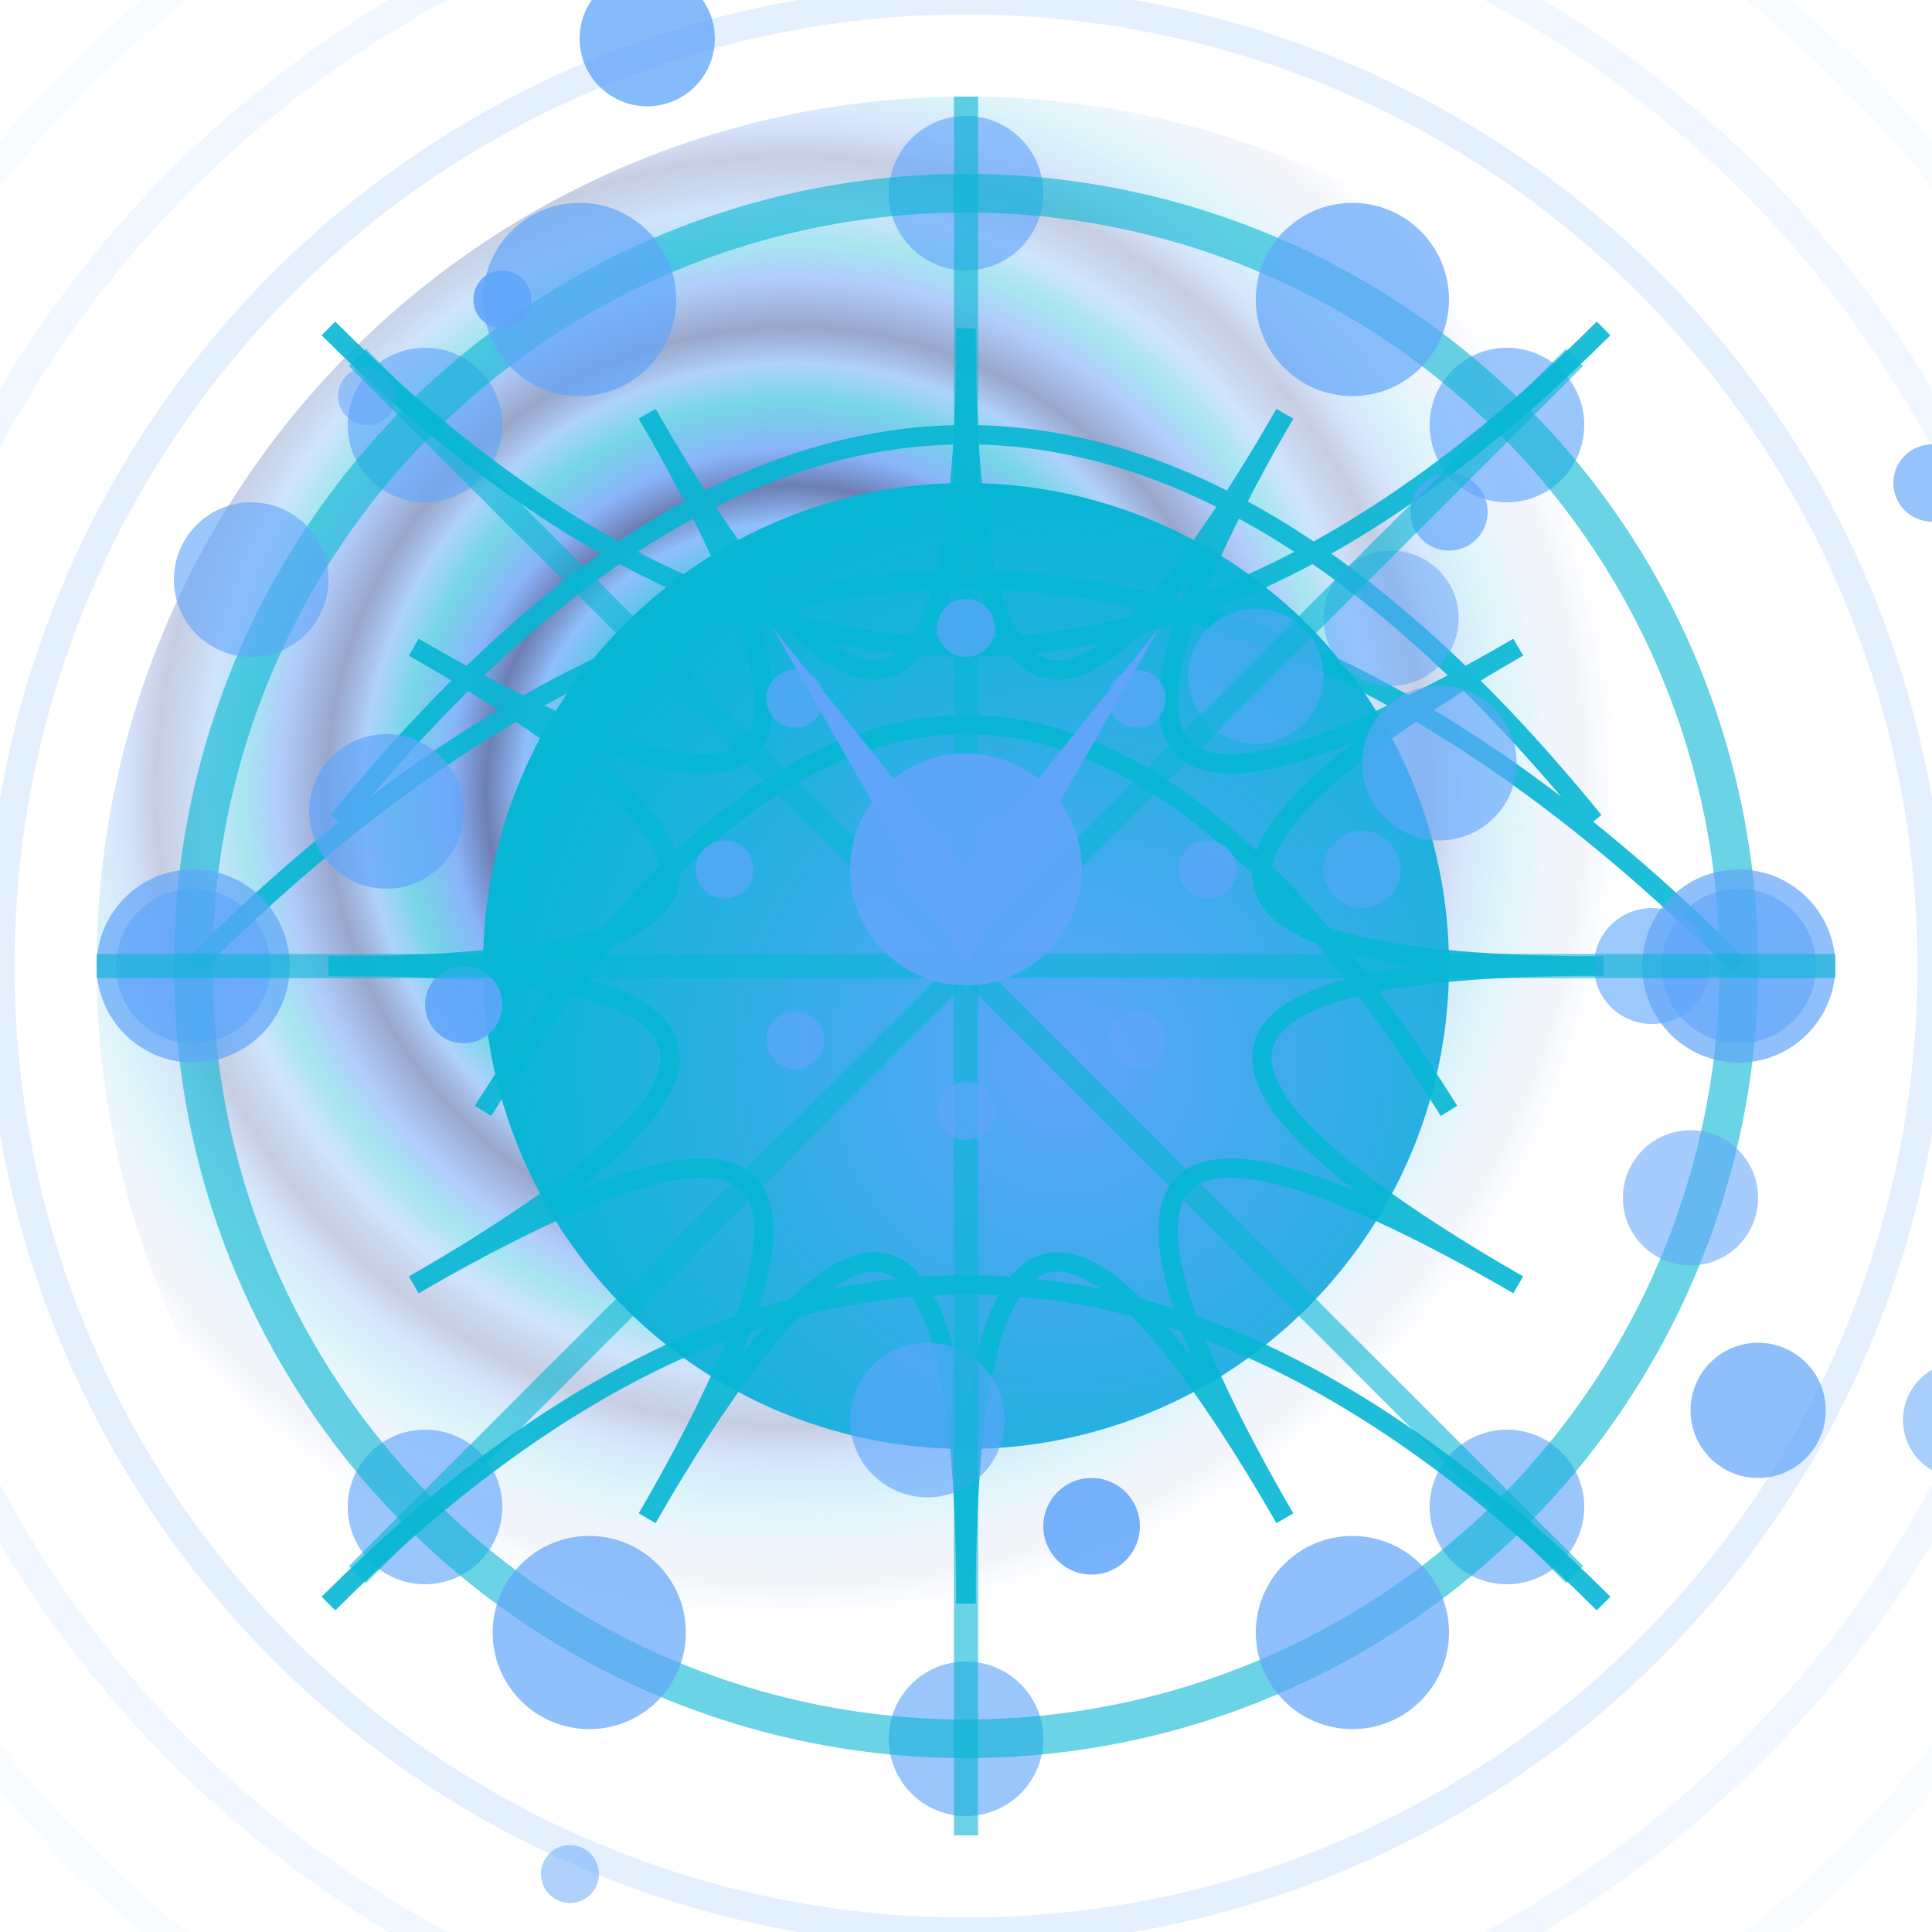 <svg baseProfile="full" height="200" version="1.1" viewBox="0 0 200 200" width="200" xmlns="http://www.w3.org/2000/svg" xmlns:ev="http://www.w3.org/2001/xml-events" xmlns:xlink="http://www.w3.org/1999/xlink"><title>Logo Arkalia-LUNA - Style ULTIME avec effets cosmiques extrêmes</title><defs><radialGradient cx="40%" cy="40%" id="ultimateCosmic-serenity" r="70%"><stop offset="0%" stop-color="#1e3a8a" stop-opacity="1.0" /><stop offset="1%" stop-color="#60a5fa" stop-opacity="0.98" /><stop offset="3%" stop-color="#3b82f6" stop-opacity="0.95" /><stop offset="5%" stop-color="#06b6d4" stop-opacity="0.92" /><stop offset="8%" stop-color="#60a5fa" stop-opacity="0.88" /><stop offset="12%" stop-color="#1e3a8a" stop-opacity="0.85" /><stop offset="15%" stop-color="#3b82f6" stop-opacity="0.8" /><stop offset="18%" stop-color="#06b6d4" stop-opacity="0.75" /><stop offset="22%" stop-color="#60a5fa" stop-opacity="0.7" /><stop offset="25%" stop-color="#1e3a8a" stop-opacity="0.65" /><stop offset="28%" stop-color="#3b82f6" stop-opacity="0.6" /><stop offset="32%" stop-color="#06b6d4" stop-opacity="0.55" /><stop offset="35%" stop-color="#60a5fa" stop-opacity="0.5" /><stop offset="38%" stop-color="#1e3a8a" stop-opacity="0.45" /><stop offset="42%" stop-color="#3b82f6" stop-opacity="0.4" /><stop offset="45%" stop-color="#06b6d4" stop-opacity="0.35" /><stop offset="48%" stop-color="#60a5fa" stop-opacity="0.3" /><stop offset="52%" stop-color="#1e3a8a" stop-opacity="0.25" /><stop offset="55%" stop-color="#3b82f6" stop-opacity="0.2" /><stop offset="58%" stop-color="#06b6d4" stop-opacity="0.15" /><stop offset="62%" stop-color="#60a5fa" stop-opacity="0.1" /><stop offset="65%" stop-color="#1e3a8a" stop-opacity="0.05" /><stop offset="68%" stop-color="#3b82f6" stop-opacity="0.0" /><stop offset="72%" stop-color="#06b6d4" stop-opacity="0.0" /><stop offset="75%" stop-color="#60a5fa" stop-opacity="0.0" /><stop offset="78%" stop-color="#1e3a8a" stop-opacity="0.0" /><stop offset="82%" stop-color="#3b82f6" stop-opacity="0.0" /><stop offset="85%" stop-color="#06b6d4" stop-opacity="0.0" /><stop offset="88%" stop-color="#60a5fa" stop-opacity="0.0" /><stop offset="92%" stop-color="#1e3a8a" stop-opacity="0.0" /><stop offset="95%" stop-color="#3b82f6" stop-opacity="0.0" /><stop offset="100%" stop-color="#1e3a8a" stop-opacity="0.0" /></radialGradient><radialGradient cx="60%" cy="60%" id="ultimateSecondaryCosmic-serenity" r="60%"><stop offset="0%" stop-color="#60a5fa" /><stop offset="100%" stop-color="#06b6d4" /></radialGradient><filter id="ultimateCosmicGlow-serenity"><feGaussianBlur in="SourceGraphic" stdDeviation="5.6" /><feMerge><feMergeNode in="SourceGraphic" /><feMergeNode /><feMergeNode /></feMerge></filter><filter id="ultimateCosmicTurbulence-serenity"><feTurbulence baseFrequency="0.01" numOctaves="3" seed="42" type="fractalNoise" /><feDisplacementMap in="SourceGraphic" in2="cosmicTurbulence" scale="25" xChannelSelector="R" yChannelSelector="G" /></filter><filter id="ultimateCosmicDepth-serenity" /><mask id="ultimateCosmicDepthMask-serenity"><circle cx="100" cy="100" fill="white" r="86.0" /></mask><mask id="ultimateCosmicOrganicMask-serenity"><path d="M 40 40 Q 100 20 160 40 Q 100 160 40 160 Z" fill="white" /></mask><pattern height="66" id="ultimateCosmicSurfacePattern-serenity" patternUnits="userSpaceOnUse" width="66"><circle cx="14" cy="37" fill="#1e3a8a" opacity="0.205" r="9" /><circle cx="0" cy="33" fill="#1e3a8a" opacity="0.328" r="5" /><circle cx="13" cy="38" fill="#1e3a8a" opacity="0.203" r="6" /><circle cx="20" cy="0" fill="#1e3a8a" opacity="0.321" r="8" /><circle cx="14" cy="46" fill="#1e3a8a" opacity="0.234" r="7" /><circle cx="30" cy="10" fill="#1e3a8a" opacity="0.406" r="4" /><circle cx="8" cy="16" fill="#1e3a8a" opacity="0.381" r="5" /><circle cx="21" cy="33" fill="#1e3a8a" opacity="0.488" r="9" /><circle cx="25" cy="39" fill="#1e3a8a" opacity="0.498" r="9" /><circle cx="47" cy="56" fill="#1e3a8a" opacity="0.192" r="10" /><circle cx="28" cy="8" fill="#1e3a8a" opacity="0.157" r="8" /><circle cx="29" cy="28" fill="#1e3a8a" opacity="0.175" r="3" /></pattern><pattern height="133.0" id="ultimateCosmicNeuralPattern-serenity" patternUnits="userSpaceOnUse" width="133.0"><line opacity="0.8" stroke="#60a5fa" stroke-width="2" x1="15" x2="17" y1="58" y2="8" /><line opacity="0.8" stroke="#60a5fa" stroke-width="2" x1="84" x2="131" y1="18" y2="60" /><line opacity="0.8" stroke="#60a5fa" stroke-width="2" x1="71" x2="54" y1="124" y2="33" /><line opacity="0.8" stroke="#60a5fa" stroke-width="2" x1="121" x2="121" y1="62" y2="104" /><line opacity="0.8" stroke="#60a5fa" stroke-width="2" x1="48" x2="24" y1="24" y2="110" /><line opacity="0.8" stroke="#60a5fa" stroke-width="2" x1="90" x2="105" y1="108" y2="119" /><line opacity="0.8" stroke="#60a5fa" stroke-width="2" x1="13" x2="15" y1="25" y2="103" /><line opacity="0.8" stroke="#60a5fa" stroke-width="2" x1="86" x2="63" y1="27" y2="49" /><line opacity="0.8" stroke="#60a5fa" stroke-width="2" x1="48" x2="35" y1="114" y2="108" /><line opacity="0.8" stroke="#60a5fa" stroke-width="2" x1="46" x2="118" y1="71" y2="63" /></pattern></defs><circle cx="100" cy="100" fill="url(#ultimateCosmic-serenity)" filter="url(#ultimateCosmicDepth-serenity)" r="90.0" /><circle cx="180" cy="100" fill="#60a5fa" filter="url(#ultimateCosmicGlow-serenity)" opacity="0.8" r="8" /><circle cx="156" cy="156" fill="#60a5fa" filter="url(#ultimateCosmicGlow-serenity)" opacity="0.8" r="8" /><circle cx="100" cy="180" fill="#60a5fa" filter="url(#ultimateCosmicGlow-serenity)" opacity="0.8" r="8" /><circle cx="44" cy="156" fill="#60a5fa" filter="url(#ultimateCosmicGlow-serenity)" opacity="0.8" r="8" /><circle cx="20" cy="100" fill="#60a5fa" filter="url(#ultimateCosmicGlow-serenity)" opacity="0.8" r="8" /><circle cx="44" cy="44" fill="#60a5fa" filter="url(#ultimateCosmicGlow-serenity)" opacity="0.8" r="8" /><circle cx="100" cy="20" fill="#60a5fa" filter="url(#ultimateCosmicGlow-serenity)" opacity="0.8" r="8" /><circle cx="156" cy="44" fill="#60a5fa" filter="url(#ultimateCosmicGlow-serenity)" opacity="0.8" r="8" /><circle cx="100" cy="100" fill="url(#ultimateSecondaryCosmic-serenity)" filter="url(#ultimateCosmicGlow-serenity)" r="50"><animate attributeName="r" dur="3.0s" repeatCount="indefinite" values="50;55;50" /></circle><g fill="none" filter="url(#ultimateCosmicGlow-serenity)" opacity="0.9" stroke="#06b6d4" stroke-width="2"><path d="M20.0 100 Q100 20.0 180.0 100"><animate attributeName="stroke-dashoffset" begin="0.0s" dur="6.0s" repeatCount="indefinite" values="0;-300;0" /></path><path d="M35.0 85 Q100 5.0 165.0 85"><animate attributeName="stroke-dashoffset" begin="0.4s" dur="6.0s" repeatCount="indefinite" values="0;-300;0" /></path><path d="M50.0 115 Q100 35.0 150.0 115"><animate attributeName="stroke-dashoffset" begin="0.8s" dur="6.0s" repeatCount="indefinite" values="0;-300;0" /></path><path d="M34 34 Q100 100 166 34"><animate attributeName="stroke-dashoffset" begin="1.2s" dur="6.0s" repeatCount="indefinite" values="0;-300;0" /></path><path d="M34 166 Q100 100 166 166"><animate attributeName="stroke-dashoffset" begin="1.6s" dur="6.0s" repeatCount="indefinite" values="0;-300;0" /></path><path d="M166.0 100.0 Q100 100 157.158 133.0"><animate attributeName="stroke-dashoffset" begin="2.0s" dur="6.0s" repeatCount="indefinite" values="0;-300;0" /></path><path d="M157.158 133.0 Q100 100 133.0 157.158"><animate attributeName="stroke-dashoffset" begin="2.4s" dur="6.0s" repeatCount="indefinite" values="0;-300;0" /></path><path d="M133.0 157.158 Q100 100 100.0 166.0"><animate attributeName="stroke-dashoffset" begin="2.8s" dur="6.0s" repeatCount="indefinite" values="0;-300;0" /></path><path d="M100.0 166.0 Q100 100 67 157.158"><animate attributeName="stroke-dashoffset" begin="3.2s" dur="6.0s" repeatCount="indefinite" values="0;-300;0" /></path><path d="M67 157.158 Q100 100 42.842 133"><animate attributeName="stroke-dashoffset" begin="3.6s" dur="6.0s" repeatCount="indefinite" values="0;-300;0" /></path><path d="M42.842 133.0 Q100 100 34.0 100"><animate attributeName="stroke-dashoffset" begin="4.0s" dur="6.0s" repeatCount="indefinite" values="0;-300;0" /></path><path d="M34.0 100 Q100 100 42.842 67"><animate attributeName="stroke-dashoffset" begin="4.4s" dur="6.0s" repeatCount="indefinite" values="0;-300;0" /></path><path d="M42.842 67.0 Q100 100 67 42.842"><animate attributeName="stroke-dashoffset" begin="4.8s" dur="6.0s" repeatCount="indefinite" values="0;-300;0" /></path><path d="M67 42.842 Q100 100 100 34.0"><animate attributeName="stroke-dashoffset" begin="5.2s" dur="6.0s" repeatCount="indefinite" values="0;-300;0" /></path><path d="M100 34.0 Q100 100 133.0 42.842"><animate attributeName="stroke-dashoffset" begin="5.6s" dur="6.0s" repeatCount="indefinite" values="0;-300;0" /></path><path d="M133.0 42.842 Q100 100 157.158 67"><animate attributeName="stroke-dashoffset" begin="6.0s" dur="6.0s" repeatCount="indefinite" values="0;-300;0" /></path><path d="M157.158 67 Q100 100 166.0 100"><animate attributeName="stroke-dashoffset" begin="6.4s" dur="6.0s" repeatCount="indefinite" values="0;-300;0" /></path></g><circle cx="100" cy="100" fill="none" filter="url(#ultimateCosmicGlow-serenity)" opacity="0.4" r="100" stroke="#60a5fa" stroke-width="3" /><circle cx="100" cy="100" fill="none" filter="url(#ultimateCosmicGlow-serenity)" opacity="0.3" r="115" stroke="#60a5fa" stroke-width="3" /><circle cx="100" cy="100" fill="none" filter="url(#ultimateCosmicGlow-serenity)" opacity="0.2" r="130" stroke="#60a5fa" stroke-width="3" /><circle cx="100" cy="100" fill="none" filter="url(#ultimateCosmicGlow-serenity)" opacity="0.1" r="145" stroke="#60a5fa" stroke-width="3" /><circle cx="100" cy="100" fill="none" filter="url(#ultimateCosmicGlow-serenity)" opacity="0.6" r="80.0" stroke="#06b6d4" stroke-width="4"><animate attributeName="r" dur="4.0s" repeatCount="indefinite" values="80.0;96.0;80.0" /></circle><circle cx="130" cy="70" fill="#60a5fa" opacity="0.539" r="7"><animate attributeName="opacity" begin="0.0s" dur="2.5s" repeatCount="indefinite" values="0.5;1.0;0.5" /></circle><circle cx="52" cy="31" fill="#60a5fa" opacity="0.888" r="3"><animate attributeName="opacity" begin="0.1s" dur="2.5s" repeatCount="indefinite" values="0.5;1.0;0.5" /></circle><circle cx="200" cy="50" fill="#60a5fa" opacity="0.663" r="4"><animate attributeName="opacity" begin="0.2s" dur="2.5s" repeatCount="indefinite" values="0.5;1.0;0.5" /></circle><circle cx="-13" cy="113" fill="#60a5fa" opacity="0.566" r="3"><animate attributeName="opacity" begin="0.3s" dur="2.5s" repeatCount="indefinite" values="0.5;1.0;0.5" /></circle><circle cx="171" cy="100" fill="#60a5fa" opacity="0.614" r="6"><animate attributeName="opacity" begin="0.4s" dur="2.5s" repeatCount="indefinite" values="0.5;1.0;0.5" /></circle><circle cx="67" cy="4" fill="#60a5fa" opacity="0.765" r="7"><animate attributeName="opacity" begin="0.5s" dur="2.5s" repeatCount="indefinite" values="0.5;1.0;0.5" /></circle><circle cx="48" cy="104" fill="#60a5fa" opacity="0.887" r="4"><animate attributeName="opacity" begin="0.6s" dur="2.5s" repeatCount="indefinite" values="0.5;1.0;0.5" /></circle><circle cx="26" cy="60" fill="#60a5fa" opacity="0.625" r="8"><animate attributeName="opacity" begin="0.7s" dur="2.5s" repeatCount="indefinite" values="0.5;1.0;0.5" /></circle><circle cx="175" cy="124" fill="#60a5fa" opacity="0.563" r="7"><animate attributeName="opacity" begin="0.8s" dur="2.5s" repeatCount="indefinite" values="0.5;1.0;0.5" /></circle><circle cx="141" cy="90" fill="#60a5fa" opacity="0.527" r="4"><animate attributeName="opacity" begin="0.9s" dur="2.5s" repeatCount="indefinite" values="0.5;1.0;0.5" /></circle><circle cx="203" cy="147" fill="#60a5fa" opacity="0.548" r="6"><animate attributeName="opacity" begin="1.0s" dur="2.5s" repeatCount="indefinite" values="0.5;1.0;0.5" /></circle><circle cx="144" cy="64" fill="#60a5fa" opacity="0.516" r="7"><animate attributeName="opacity" begin="1.1s" dur="2.5s" repeatCount="indefinite" values="0.5;1.0;0.5" /></circle><circle cx="182" cy="146" fill="#60a5fa" opacity="0.709" r="7"><animate attributeName="opacity" begin="1.2s" dur="2.5s" repeatCount="indefinite" values="0.5;1.0;0.5" /></circle><circle cx="149" cy="79" fill="#60a5fa" opacity="0.626" r="8"><animate attributeName="opacity" begin="1.3s" dur="2.5s" repeatCount="indefinite" values="0.5;1.0;0.5" /></circle><circle cx="96" cy="147" fill="#60a5fa" opacity="0.62" r="8"><animate attributeName="opacity" begin="1.4s" dur="2.5s" repeatCount="indefinite" values="0.5;1.0;0.5" /></circle><circle cx="59" cy="194" fill="#60a5fa" opacity="0.504" r="3"><animate attributeName="opacity" begin="1.5s" dur="2.5s" repeatCount="indefinite" values="0.5;1.0;0.5" /></circle><circle cx="38" cy="41" fill="#60a5fa" opacity="0.529" r="3"><animate attributeName="opacity" begin="1.6s" dur="2.5s" repeatCount="indefinite" values="0.5;1.0;0.5" /></circle><circle cx="113" cy="158" fill="#60a5fa" opacity="0.852" r="5"><animate attributeName="opacity" begin="1.7s" dur="2.5s" repeatCount="indefinite" values="0.5;1.0;0.5" /></circle><circle cx="150" cy="53" fill="#60a5fa" opacity="0.675" r="4"><animate attributeName="opacity" begin="1.8s" dur="2.5s" repeatCount="indefinite" values="0.5;1.0;0.5" /></circle><circle cx="40" cy="84" fill="#60a5fa" opacity="0.712" r="8"><animate attributeName="opacity" begin="1.9s" dur="2.5s" repeatCount="indefinite" values="0.5;1.0;0.5" /></circle><circle cx="180" cy="100" fill="#60a5fa" filter="url(#ultimateCosmicGlow-serenity)" opacity="0.7" r="10"><animate attributeName="r" begin="0.0s" dur="3.0s" repeatCount="indefinite" values="10;15;10" /></circle><circle cx="140" cy="169" fill="#60a5fa" filter="url(#ultimateCosmicGlow-serenity)" opacity="0.7" r="10"><animate attributeName="r" begin="0.2s" dur="3.0s" repeatCount="indefinite" values="10;15;10" /></circle><circle cx="61" cy="169" fill="#60a5fa" filter="url(#ultimateCosmicGlow-serenity)" opacity="0.7" r="10"><animate attributeName="r" begin="0.4s" dur="3.0s" repeatCount="indefinite" values="10;15;10" /></circle><circle cx="20" cy="100" fill="#60a5fa" filter="url(#ultimateCosmicGlow-serenity)" opacity="0.7" r="10"><animate attributeName="r" begin="0.6s" dur="3.0s" repeatCount="indefinite" values="10;15;10" /></circle><circle cx="60" cy="31" fill="#60a5fa" filter="url(#ultimateCosmicGlow-serenity)" opacity="0.7" r="10"><animate attributeName="r" begin="0.8s" dur="3.0s" repeatCount="indefinite" values="10;15;10" /></circle><circle cx="140" cy="31" fill="#60a5fa" filter="url(#ultimateCosmicGlow-serenity)" opacity="0.7" r="10"><animate attributeName="r" begin="1.0s" dur="3.0s" repeatCount="indefinite" values="10;15;10" /></circle><line filter="url(#ultimateCosmicGlow-serenity)" opacity="0.6" stroke="#06b6d4" stroke-width="2.5" x1="100" x2="190" y1="100" y2="100"><animate attributeName="opacity" begin="0.0s" dur="4.0s" repeatCount="indefinite" values="0.6;1.0;0.6" /></line><line filter="url(#ultimateCosmicGlow-serenity)" opacity="0.6" stroke="#06b6d4" stroke-width="2.5" x1="100" x2="163" y1="100" y2="163"><animate attributeName="opacity" begin="0.15s" dur="4.0s" repeatCount="indefinite" values="0.6;1.0;0.6" /></line><line filter="url(#ultimateCosmicGlow-serenity)" opacity="0.6" stroke="#06b6d4" stroke-width="2.5" x1="100" x2="100" y1="100" y2="190"><animate attributeName="opacity" begin="0.3s" dur="4.0s" repeatCount="indefinite" values="0.6;1.0;0.6" /></line><line filter="url(#ultimateCosmicGlow-serenity)" opacity="0.6" stroke="#06b6d4" stroke-width="2.5" x1="100" x2="37" y1="100" y2="163"><animate attributeName="opacity" begin="0.45s" dur="4.0s" repeatCount="indefinite" values="0.6;1.0;0.6" /></line><line filter="url(#ultimateCosmicGlow-serenity)" opacity="0.6" stroke="#06b6d4" stroke-width="2.5" x1="100" x2="10" y1="100" y2="100"><animate attributeName="opacity" begin="0.6s" dur="4.0s" repeatCount="indefinite" values="0.6;1.0;0.6" /></line><line filter="url(#ultimateCosmicGlow-serenity)" opacity="0.6" stroke="#06b6d4" stroke-width="2.5" x1="100" x2="37" y1="100" y2="37"><animate attributeName="opacity" begin="0.75s" dur="4.0s" repeatCount="indefinite" values="0.6;1.0;0.6" /></line><line filter="url(#ultimateCosmicGlow-serenity)" opacity="0.6" stroke="#06b6d4" stroke-width="2.5" x1="100" x2="100" y1="100" y2="10"><animate attributeName="opacity" begin="0.9s" dur="4.0s" repeatCount="indefinite" values="0.6;1.0;0.6" /></line><line filter="url(#ultimateCosmicGlow-serenity)" opacity="0.6" stroke="#06b6d4" stroke-width="2.5" x1="100" x2="163" y1="100" y2="37"><animate attributeName="opacity" begin="1.05s" dur="4.0s" repeatCount="indefinite" values="0.6;1.0;0.6" /></line><g><path d="M80 65 L100 90 L120 65 L100 100 Z" fill="#60a5fa" filter="url(#ultimateCosmicGlow-serenity)"><animate attributeName="opacity" dur="2.5s" repeatCount="indefinite" values="0.8;1.0;0.8" /></path><circle cx="100" cy="90" fill="#60a5fa" filter="url(#ultimateCosmicGlow-serenity)" opacity="0.9" r="12"><animate attributeName="r" dur="3.0s" repeatCount="indefinite" values="12;18;12" /></circle><g><circle cx="125.0" cy="90.0" fill="#60a5fa" opacity="0.7" r="3"><animate attributeName="opacity" begin="0.0s" dur="3.5s" repeatCount="indefinite" values="0.7;1.0;0.7" /></circle><circle cx="117.678" cy="107.678" fill="#60a5fa" opacity="0.7" r="3"><animate attributeName="opacity" begin="0.2s" dur="3.5s" repeatCount="indefinite" values="0.7;1.0;0.7" /></circle><circle cx="100.0" cy="115.0" fill="#60a5fa" opacity="0.7" r="3"><animate attributeName="opacity" begin="0.4s" dur="3.5s" repeatCount="indefinite" values="0.7;1.0;0.7" /></circle><circle cx="82.322" cy="107.678" fill="#60a5fa" opacity="0.7" r="3"><animate attributeName="opacity" begin="0.6s" dur="3.5s" repeatCount="indefinite" values="0.7;1.0;0.7" /></circle><circle cx="75.0" cy="90.0" fill="#60a5fa" opacity="0.7" r="3"><animate attributeName="opacity" begin="0.8s" dur="3.5s" repeatCount="indefinite" values="0.7;1.0;0.7" /></circle><circle cx="82.322" cy="72.322" fill="#60a5fa" opacity="0.7" r="3"><animate attributeName="opacity" begin="1.0s" dur="3.5s" repeatCount="indefinite" values="0.7;1.0;0.7" /></circle><circle cx="100.0" cy="65.0" fill="#60a5fa" opacity="0.7" r="3"><animate attributeName="opacity" begin="1.2s" dur="3.5s" repeatCount="indefinite" values="0.7;1.0;0.7" /></circle><circle cx="117.678" cy="72.322" fill="#60a5fa" opacity="0.7" r="3"><animate attributeName="opacity" begin="1.4s" dur="3.5s" repeatCount="indefinite" values="0.7;1.0;0.7" /></circle></g></g></svg>